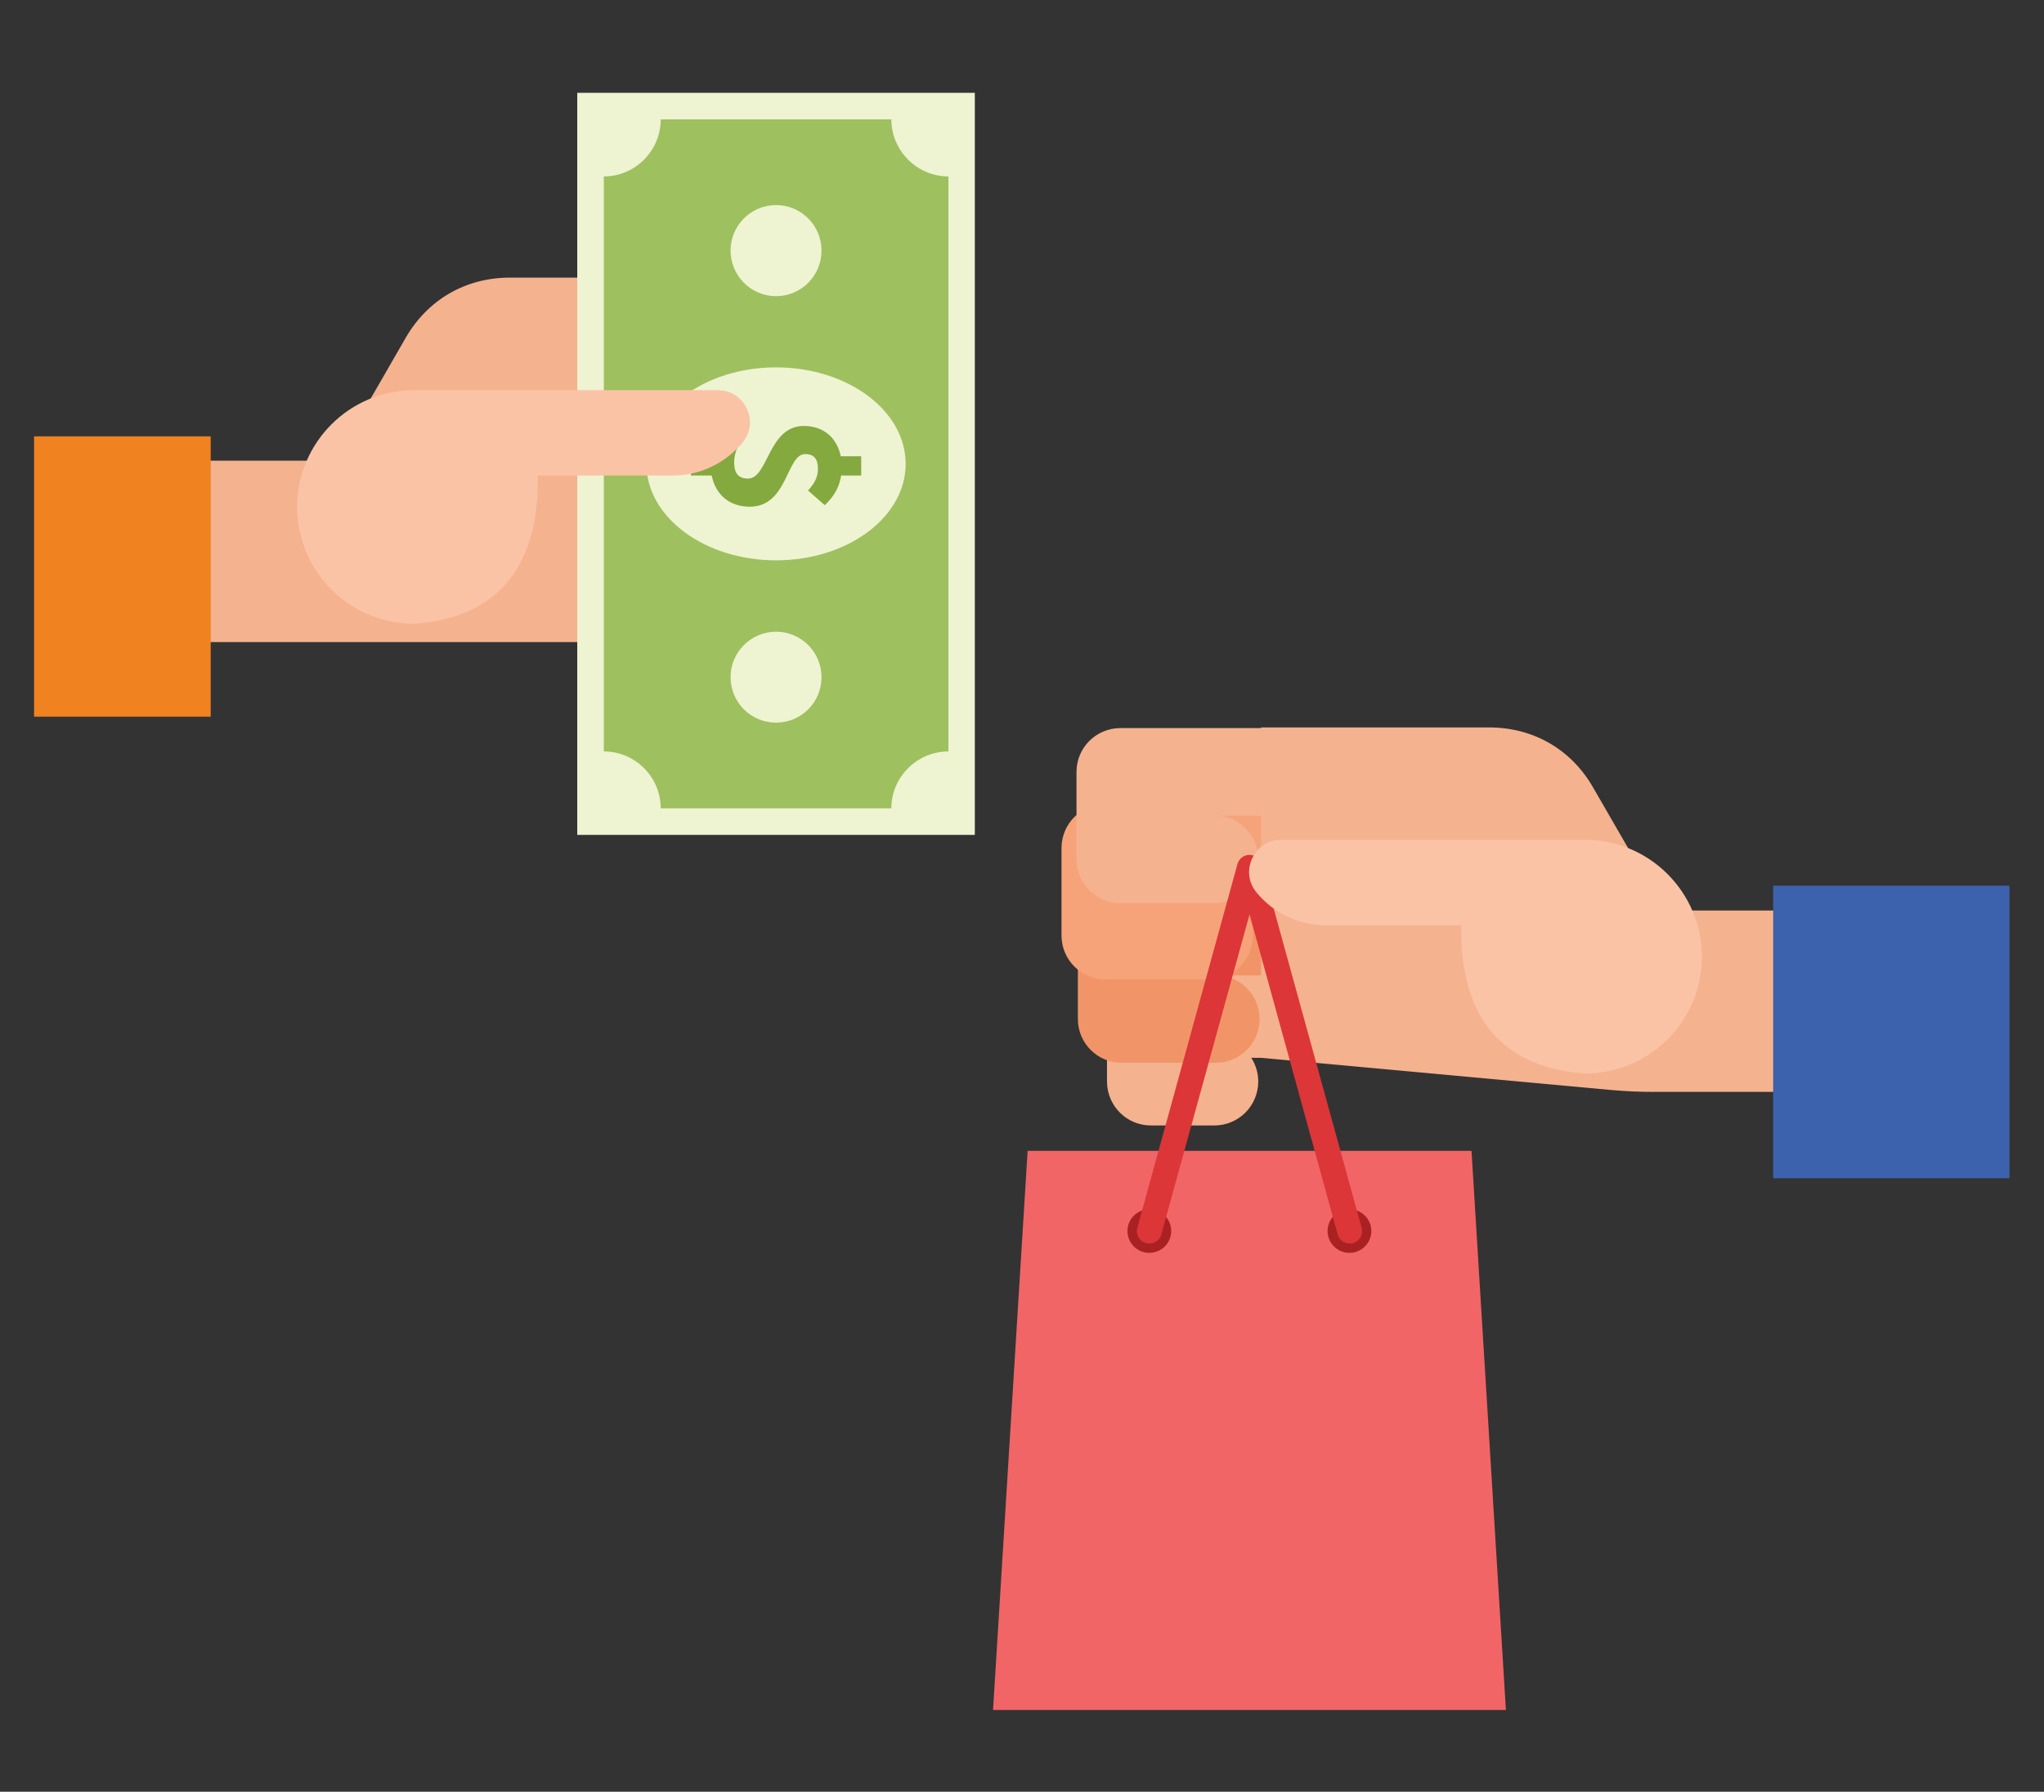 <svg version="1.2" xmlns="http://www.w3.org/2000/svg" viewBox="0 0 1200 1052" width="1200" height="1052">
	<rect x="0" y="0" width="1200" height="1052" fill="#333333" stroke="none"/>
	<title>cash-purchase-publicdomainvectors</title>
	<style>
		.s0 { fill: #f5b28f } 
		.s1 { fill: #eef3d2 } 
		.s2 { fill: #9ec05f } 
		.s3 { fill: #83a93f } 
		.s4 { fill: #fbc3a6 } 
		.s5 { fill: #f19568 } 
		.s6 { fill: #f7a379 } 
		.s7 { fill: #f16567 } 
		.s8 { fill: #aa2123 } 
		.s9 { fill: #dc3638 } 
		.s10 { fill: #3c62ad } 
		.s11 { fill: #f18220 } 
	</style>
	<g id="Publicdomainvectors.org">
		<g id="&lt;Group&gt;">
			<path id="&lt;Path&gt;" class="s0" d="m196.6 270.5l41.6-72.2c13-22.5 35.3-35.3 61.2-35.3h133.8v214h-349.1v-106.5z"/>
			<path id="&lt;Path&gt;" class="s1" d="m338.9 490.2h233.4v-435.7h-233.4z"/>
			<path id="&lt;Compound Path&gt;" fill-rule="evenodd" class="s2" d="m387.9 70.1h135.4c0 18.4 15.1 33.5 33.5 33.5v337.6c-18.4 0-33.5 15-33.5 33.4h-135.4c0-18.4-15-33.4-33.4-33.4v-337.6c18.4 0 33.4-15.1 33.4-33.5zm67.7 145.6c-42 0-76.1 25.4-76.1 56.7 0 31.2 34.1 56.6 76.1 56.6 42.1 0 76.1-25.4 76.1-56.6 0-31.3-34-56.7-76.1-56.7zm0-95.3c-14.7 0-26.7 12-26.7 26.7 0 14.8 12 26.8 26.7 26.8 14.8 0 26.7-12 26.7-26.8 0-14.7-11.9-26.7-26.7-26.7zm0 250.5c-14.7 0-26.7 12-26.7 26.7 0 14.8 12 26.7 26.7 26.7 14.8 0 26.7-11.9 26.7-26.7 0-14.7-11.9-26.7-26.7-26.7z"/>
			<path id="&lt;Path&gt;" class="s3" d="m405.6 267.9v11.3h12.2c2.6 12.1 11.2 18.3 22.4 18.3 22.4 0 21.4-30.9 32.5-30.9 5.3 0 7.5 3 7.5 8.6 0 4.9-2 8.6-5.8 12.8l9.8 8.6c4.8-4.5 8.5-9.9 9.6-17.4h11.8v-11.3h-12c-2.3-11-10.2-17.8-21.7-17.8-21 0-20.8 30.9-32.8 30.9-5.4 0-8.1-3-8.1-9.5 0-5.6 2.3-10.8 6.8-16.7l-11.6-7.5c-5 5.5-8.1 13.7-8.9 20.6z"/>
			<path id="&lt;Path&gt;" class="s4" d="m243.1 366.2c-37.9 0-68.6-30.7-68.6-68.6 0-37.8 30.7-68.5 68.6-68.5h178.3c7.5 0 13.8 4 17 10.7 3.2 6.8 2.3 14.2-2.4 20-4.1 4.9-9 9.1-14.6 12.3-8.5 4.9-18.2 7.4-27.9 7.1h-77.8v8c-2.2 62.9-42 76.9-72.6 79z"/>
		</g>
		<g id="&lt;Group&gt;">
			<path id="&lt;Path&gt;" class="s0" d="m774.4 569.6c14.3 0 25.8 11.5 25.8 25.8 0 14.2-11.5 25.7-25.8 25.7h-39.8c2.6 4 4.1 8.8 4.1 13.9 0 14.2-11.5 25.8-25.7 25.8h-37.4c-14.2 0-25.7-11.6-25.7-25.8v-39.6c0-14.3 11.5-25.8 25.7-25.8z"/>
			<path id="&lt;Path&gt;" class="s5" d="m775.2 521.2c14.2 0 25.7 11.5 25.7 25.7 0 14.2-11.5 25.8-25.7 25.8h-59.1c13.1 1.2 23.4 12.2 23.4 25.6 0 14.2-11.5 25.7-25.7 25.7h-55.3c-14.2 0-25.7-11.5-25.7-25.7v-51.4c0-14.2 11.5-25.7 25.7-25.7z"/>
			<path id="&lt;Path&gt;" class="s6" d="m777.6 472.2c14.2 0 25.7 11.5 25.7 25.7 0 14.2-11.5 25.7-25.7 25.7h-65.4c13.1 1.2 23.3 12.3 23.3 25.7 0 14.2-11.5 25.7-25.7 25.7h-60.9c-14.2 0-25.7-11.5-25.7-25.7v-51.4c0-14.2 11.5-25.7 25.7-25.7z"/>
			<path id="&lt;Path&gt;" class="s0" d="m977 534.6l-41.7-72.2c-12.9-22.5-35.2-35.3-61.1-35.3h-133.8v194l204.5 18.8c9.1 0.8 16.9 1.2 26.1 1.2h118.4v-106.5z"/>
			<path id="&lt;Path&gt;" class="s0" d="m774.4 427.5c14.3 0 25.8 11.5 25.8 25.7 0 14.2-11.5 25.7-25.8 25.7h-59c13.1 1.2 23.3 12.2 23.3 25.6 0 14.2-11.5 25.8-25.7 25.8h-55.2c-14.3 0-25.8-11.6-25.8-25.8v-51.3c0-14.2 11.5-25.7 25.8-25.7z"/>
			<g id="&lt;Group&gt;">
				<path id="&lt;Path&gt;" class="s7" d="m603.3 675.7h260.6l20.2 328.3h-301.1z"/>
				<path id="&lt;Path&gt;" class="s8" d="m674.7 735.6c7.1 0 12.9-5.7 12.9-12.8 0-7.1-5.8-12.8-12.9-12.8-7 0-12.8 5.7-12.8 12.8 0 7.1 5.8 12.8 12.8 12.8z"/>
				<path id="&lt;Path&gt;" class="s8" d="m792.2 735.6c7.1 0 12.9-5.7 12.9-12.8 0-7.1-5.8-12.8-12.9-12.8-7 0-12.8 5.7-12.8 12.8 0 7.1 5.8 12.8 12.8 12.8z"/>
				<path id="&lt;Path&gt;" class="s9" d="m681.8 724.7c-1 3.9-5 6.2-9 5.2-3.9-1.1-6.2-5.1-5.1-9l58.8-213.6c1.1-3.9 5.1-6.2 9-5.1 2.6 0.7 4.5 2.8 5.1 5.2l58.8 213.5c1.1 3.9-1.2 7.9-5.1 9-3.9 1-8-1.3-9-5.2l-51.7-187.9z"/>
			</g>
			<path id="&lt;Path&gt;" class="s4" d="m930.5 630.3c37.9 0 68.6-30.7 68.6-68.6 0-37.8-30.7-68.6-68.6-68.6h-178.3c-7.5 0-13.8 4.1-17 10.8-3.2 6.7-2.3 14.2 2.4 20 4 4.9 8.9 9.1 14.5 12.3 8.5 4.9 18.2 7.4 28 7.1h77.8v7.9c2.1 63 41.9 76.9 72.6 79.1z"/>
		</g>
		<path id="&lt;Path&gt;" class="s10" d="m1041 691.8h138.7v-171.8h-138.7z"/>
		<path id="&lt;Path&gt;" class="s11" d="m20 420.8h103.7v-164.6h-103.7z"/>
	</g>
</svg>